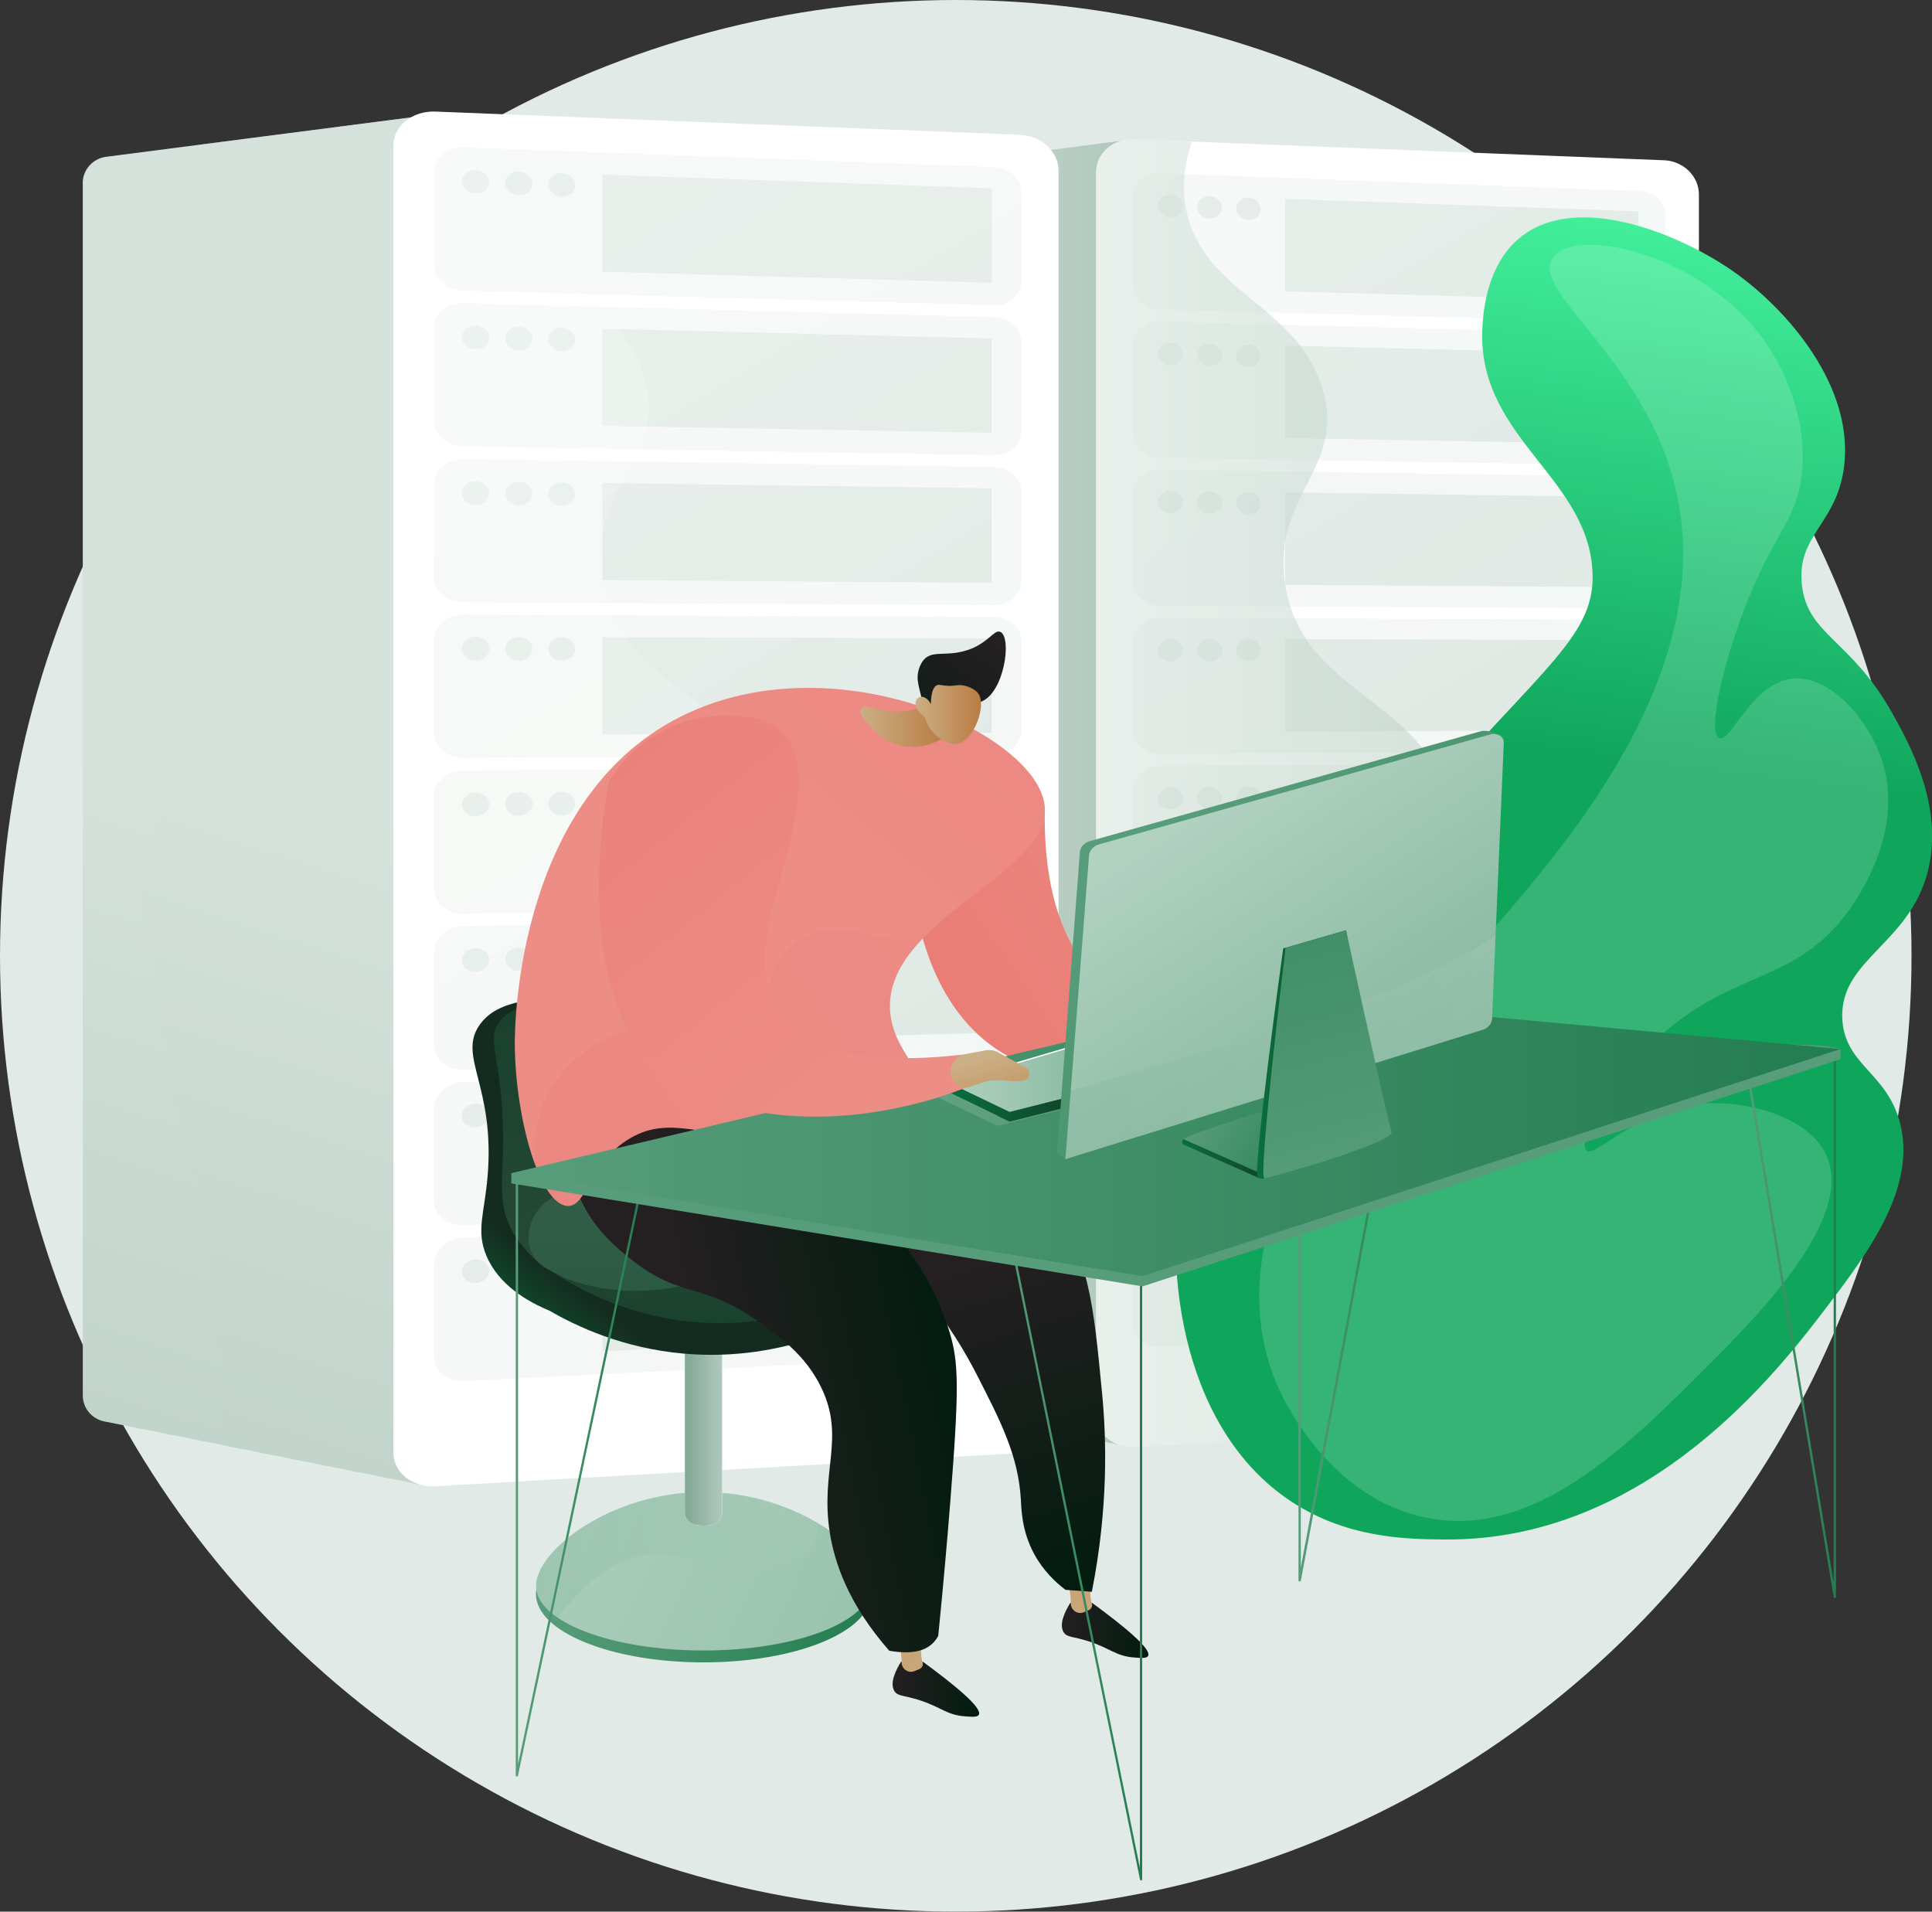 <?xml version="1.0" encoding="UTF-8"?>
<svg xmlns="http://www.w3.org/2000/svg" xmlns:xlink="http://www.w3.org/1999/xlink" viewBox="0 0 200 197.88">
  <rect x="0" y="0" width="200" height="197.88" fill="#333333" stroke="none"/>
  <defs>
    <style>
      .cls-1 {
        fill: url(#linear-gradient-119);
      }

      .cls-2 {
        fill: url(#linear-gradient-60);
      }

      .cls-2, .cls-3, .cls-4, .cls-5, .cls-6, .cls-7, .cls-8, .cls-9, .cls-10, .cls-11, .cls-12, .cls-13, .cls-14, .cls-15, .cls-16, .cls-17, .cls-18 {
        mix-blend-mode: screen;
        opacity: .16;
      }

      .cls-19 {
        fill: url(#linear-gradient-54);
      }

      .cls-19, .cls-20, .cls-21, .cls-22, .cls-23, .cls-24, .cls-25, .cls-26, .cls-27, .cls-28, .cls-29, .cls-30, .cls-31, .cls-32, .cls-33, .cls-34, .cls-35, .cls-36, .cls-37, .cls-38, .cls-39, .cls-40, .cls-41, .cls-42, .cls-43, .cls-44, .cls-45, .cls-46, .cls-47, .cls-48, .cls-49, .cls-50, .cls-51, .cls-52, .cls-53, .cls-54, .cls-55, .cls-56, .cls-57, .cls-58, .cls-59, .cls-60, .cls-61, .cls-62, .cls-63, .cls-64, .cls-65, .cls-66, .cls-67, .cls-68, .cls-69, .cls-70, .cls-71, .cls-72, .cls-73, .cls-74, .cls-75, .cls-76, .cls-77, .cls-78, .cls-79, .cls-80, .cls-81, .cls-82, .cls-83, .cls-84, .cls-85, .cls-86, .cls-87, .cls-88, .cls-89, .cls-90 {
        mix-blend-mode: multiply;
      }

      .cls-19, .cls-20, .cls-21, .cls-22, .cls-23, .cls-24, .cls-25, .cls-26, .cls-27, .cls-28, .cls-29, .cls-30, .cls-31, .cls-32, .cls-33, .cls-34, .cls-35, .cls-36, .cls-37, .cls-38, .cls-39, .cls-40, .cls-42, .cls-43, .cls-44, .cls-45, .cls-46, .cls-47, .cls-49, .cls-50, .cls-52, .cls-53, .cls-54, .cls-55, .cls-56, .cls-57, .cls-58, .cls-59, .cls-60, .cls-61, .cls-62, .cls-64, .cls-65, .cls-66, .cls-67, .cls-68, .cls-69, .cls-70, .cls-72, .cls-73, .cls-74, .cls-75, .cls-76, .cls-77, .cls-79, .cls-80, .cls-81, .cls-82, .cls-83, .cls-84, .cls-85, .cls-86, .cls-87, .cls-89, .cls-90 {
        opacity: .3;
      }

      .cls-3, .cls-91 {
        fill: #fff;
      }

      .cls-20 {
        fill: url(#linear-gradient-69);
      }

      .cls-21 {
        fill: url(#linear-gradient-38);
      }

      .cls-22 {
        fill: url(#linear-gradient-30);
      }

      .cls-92 {
        fill: url(#linear-gradient-122);
      }

      .cls-4 {
        fill: url(#linear-gradient-7);
      }

      .cls-93 {
        fill: url(#linear-gradient-87);
      }

      .cls-94 {
        fill: url(#linear-gradient-93);
      }

      .cls-23 {
        fill: url(#linear-gradient-73);
      }

      .cls-24 {
        fill: url(#linear-gradient-63);
      }

      .cls-95 {
        fill: url(#linear-gradient-109);
      }

      .cls-96 {
        fill: url(#linear-gradient-43);
      }

      .cls-25 {
        fill: url(#linear-gradient-36);
      }

      .cls-26 {
        fill: url(#linear-gradient-57);
      }

      .cls-27 {
        fill: url(#linear-gradient-9);
      }

      .cls-5 {
        fill: url(#linear-gradient-37);
      }

      .cls-28 {
        fill: url(#linear-gradient-101);
      }

      .cls-29 {
        fill: url(#linear-gradient-79);
      }

      .cls-97 {
        isolation: isolate;
      }

      .cls-30 {
        fill: url(#linear-gradient-20);
      }

      .cls-6 {
        fill: url(#linear-gradient-32);
      }

      .cls-31 {
        fill: url(#linear-gradient-81);
      }

      .cls-32 {
        fill: url(#linear-gradient-16);
      }

      .cls-33 {
        fill: url(#linear-gradient-29);
      }

      .cls-34 {
        fill: url(#linear-gradient-8);
      }

      .cls-98 {
        fill: url(#linear-gradient-108);
      }

      .cls-35 {
        fill: url(#linear-gradient-15);
      }

      .cls-7 {
        fill: url(#linear-gradient-65);
      }

      .cls-36 {
        fill: url(#linear-gradient-35);
      }

      .cls-99 {
        fill: url(#linear-gradient-104);
      }

      .cls-8 {
        fill: url(#linear-gradient-50);
      }

      .cls-100 {
        fill: url(#linear-gradient-120);
      }

      .cls-101 {
        fill: url(#linear-gradient-97);
      }

      .cls-9 {
        fill: url(#linear-gradient-22);
      }

      .cls-37 {
        fill: url(#linear-gradient-33);
      }

      .cls-102 {
        fill: url(#linear-gradient-106);
      }

      .cls-38 {
        fill: url(#linear-gradient-77);
      }

      .cls-103 {
        fill: url(#linear-gradient-95);
      }

      .cls-104 {
        fill: #e1eae6;
      }

      .cls-10 {
        fill: url(#linear-gradient-55);
      }

      .cls-105 {
        fill: url(#linear-gradient-86);
      }

      .cls-39 {
        fill: url(#linear-gradient-62);
      }

      .cls-106 {
        fill: url(#linear-gradient-110);
      }

      .cls-40 {
        fill: url(#linear-gradient-47);
      }

      .cls-41 {
        fill: url(#linear-gradient-88);
      }

      .cls-41, .cls-48, .cls-51, .cls-71, .cls-78 {
        opacity: .25;
      }

      .cls-42 {
        fill: url(#linear-gradient-78);
      }

      .cls-11 {
        fill: url(#linear-gradient-17);
      }

      .cls-12 {
        fill: url(#linear-gradient-75);
      }

      .cls-43 {
        fill: url(#linear-gradient-76);
      }

      .cls-44 {
        fill: url(#linear-gradient-84);
      }

      .cls-107 {
        fill: url(#linear-gradient-117);
      }

      .cls-45 {
        fill: url(#linear-gradient-46);
      }

      .cls-46 {
        fill: url(#linear-gradient-23);
      }

      .cls-47 {
        fill: url(#linear-gradient-48);
      }

      .cls-48 {
        fill: url(#linear-gradient-92);
      }

      .cls-108 {
        fill: url(#linear-gradient-85);
      }

      .cls-49 {
        fill: url(#linear-gradient-18);
      }

      .cls-109 {
        fill: url(#linear-gradient-112);
      }

      .cls-50 {
        fill: url(#linear-gradient-61);
      }

      .cls-51 {
        fill: url(#linear-gradient-116);
      }

      .cls-110 {
        fill: url(#linear-gradient-114);
      }

      .cls-111 {
        fill: url(#linear-gradient-103);
      }

      .cls-52 {
        fill: url(#linear-gradient-26);
      }

      .cls-53 {
        fill: url(#linear-gradient-4);
      }

      .cls-112 {
        fill: url(#linear-gradient-107);
      }

      .cls-13 {
        fill: url(#linear-gradient-80);
      }

      .cls-54 {
        fill: url(#linear-gradient-24);
      }

      .cls-14 {
        fill: url(#linear-gradient-27);
      }

      .cls-113 {
        fill: url(#linear-gradient-98);
      }

      .cls-55 {
        fill: url(#linear-gradient-25);
      }

      .cls-56 {
        fill: url(#linear-gradient-31);
      }

      .cls-57 {
        fill: url(#linear-gradient-52);
      }

      .cls-114 {
        fill: url(#linear-gradient-121);
      }

      .cls-115 {
        fill: url(#linear-gradient-89);
      }

      .cls-58 {
        fill: url(#linear-gradient-10);
      }

      .cls-116 {
        fill: url(#linear-gradient-102);
      }

      .cls-59 {
        fill: url(#linear-gradient-49);
      }

      .cls-117 {
        fill: url(#linear-gradient-113);
      }

      .cls-60 {
        fill: url(#linear-gradient-19);
      }

      .cls-118 {
        fill: url(#linear-gradient-118);
      }

      .cls-61 {
        fill: url(#linear-gradient-6);
      }

      .cls-62 {
        fill: url(#linear-gradient-40);
      }

      .cls-63 {
        fill: url(#linear-gradient-42);
      }

      .cls-63, .cls-88 {
        opacity: .5;
      }

      .cls-64 {
        fill: url(#linear-gradient-58);
      }

      .cls-65 {
        fill: url(#linear-gradient-34);
      }

      .cls-66 {
        fill: url(#linear-gradient-71);
      }

      .cls-67 {
        fill: url(#linear-gradient-28);
      }

      .cls-119 {
        fill: url(#linear-gradient-96);
      }

      .cls-68 {
        fill: url(#linear-gradient-82);
      }

      .cls-69 {
        fill: url(#linear-gradient-5);
      }

      .cls-70 {
        fill: url(#linear-gradient-21);
      }

      .cls-120 {
        fill: url(#linear-gradient-100);
      }

      .cls-71 {
        fill: url(#linear-gradient-111);
      }

      .cls-121 {
        fill: url(#linear-gradient-105);
      }

      .cls-15 {
        fill: url(#linear-gradient-12);
      }

      .cls-72 {
        fill: url(#linear-gradient-11);
      }

      .cls-73 {
        fill: url(#linear-gradient-53);
      }

      .cls-122 {
        fill: url(#linear-gradient-99);
      }

      .cls-74 {
        fill: url(#linear-gradient-14);
      }

      .cls-75 {
        fill: url(#linear-gradient-64);
      }

      .cls-76 {
        fill: url(#linear-gradient-74);
      }

      .cls-123 {
        fill: url(#linear-gradient);
      }

      .cls-77 {
        fill: url(#linear-gradient-72);
      }

      .cls-78 {
        fill: url(#linear-gradient-91);
      }

      .cls-79 {
        fill: url(#linear-gradient-59);
      }

      .cls-80 {
        fill: url(#linear-gradient-66);
      }

      .cls-81 {
        fill: url(#linear-gradient-56);
      }

      .cls-82 {
        fill: url(#linear-gradient-39);
      }

      .cls-83 {
        fill: url(#linear-gradient-68);
      }

      .cls-84 {
        fill: url(#linear-gradient-3);
      }

      .cls-85 {
        fill: url(#linear-gradient-41);
      }

      .cls-124 {
        fill: url(#linear-gradient-94);
      }

      .cls-16 {
        fill: url(#linear-gradient-70);
      }

      .cls-86 {
        fill: url(#linear-gradient-83);
      }

      .cls-17 {
        fill: url(#linear-gradient-2);
      }

      .cls-87 {
        fill: url(#linear-gradient-51);
      }

      .cls-125 {
        fill: url(#linear-gradient-115);
      }

      .cls-88 {
        fill: url(#linear-gradient-44);
      }

      .cls-89 {
        fill: url(#linear-gradient-13);
      }

      .cls-126 {
        fill: url(#linear-gradient-90);
      }

      .cls-90 {
        fill: url(#linear-gradient-67);
      }

      .cls-18 {
        fill: url(#linear-gradient-45);
      }
    </style>
    <linearGradient id="linear-gradient" x1="83.6" y1="82.1" x2="125.39" y2="82.1" gradientUnits="userSpaceOnUse">
      <stop offset="0" stop-color="#d5e2db"/>
      <stop offset="1" stop-color="#a6c1b4"/>
    </linearGradient>
    <linearGradient id="linear-gradient-2" x1="99.47" y1="-49.45" x2="203.95" y2="124.06" xlink:href="#linear-gradient"/>
    <linearGradient id="linear-gradient-3" x1="84.11" y1="-40.2" x2="188.59" y2="133.31" xlink:href="#linear-gradient"/>
    <linearGradient id="linear-gradient-4" x1="87.03" y1="-41.95" x2="191.5" y2="131.55" xlink:href="#linear-gradient"/>
    <linearGradient id="linear-gradient-5" x1="89.92" y1="-43.7" x2="194.4" y2="129.81" xlink:href="#linear-gradient"/>
    <linearGradient id="linear-gradient-6" x1="104.17" y1="-52.27" x2="208.65" y2="121.23" xlink:href="#linear-gradient"/>
    <linearGradient id="linear-gradient-7" x1="92.81" y1="-45.44" x2="197.29" y2="128.07" xlink:href="#linear-gradient"/>
    <linearGradient id="linear-gradient-8" x1="77.34" y1="-36.12" x2="181.82" y2="137.39" xlink:href="#linear-gradient"/>
    <linearGradient id="linear-gradient-9" x1="80.27" y1="-37.89" x2="184.75" y2="135.62" xlink:href="#linear-gradient"/>
    <linearGradient id="linear-gradient-10" x1="83.19" y1="-39.64" x2="187.67" y2="133.86" xlink:href="#linear-gradient"/>
    <linearGradient id="linear-gradient-11" x1="97.54" y1="-48.28" x2="202.02" y2="125.22" xlink:href="#linear-gradient"/>
    <linearGradient id="linear-gradient-12" x1="86.16" y1="-41.43" x2="190.63" y2="132.08" xlink:href="#linear-gradient"/>
    <linearGradient id="linear-gradient-13" x1="70.57" y1="-32.04" x2="175.05" y2="141.46" xlink:href="#linear-gradient"/>
    <linearGradient id="linear-gradient-14" x1="73.52" y1="-33.82" x2="178" y2="139.69" xlink:href="#linear-gradient"/>
    <linearGradient id="linear-gradient-15" x1="76.46" y1="-35.59" x2="180.93" y2="137.92" xlink:href="#linear-gradient"/>
    <linearGradient id="linear-gradient-16" x1="90.92" y1="-44.29" x2="195.39" y2="129.21" xlink:href="#linear-gradient"/>
    <linearGradient id="linear-gradient-17" x1="79.5" y1="-37.42" x2="183.97" y2="136.09" xlink:href="#linear-gradient"/>
    <linearGradient id="linear-gradient-18" x1="63.8" y1="-27.96" x2="168.27" y2="145.54" xlink:href="#linear-gradient"/>
    <linearGradient id="linear-gradient-19" x1="66.77" y1="-29.75" x2="171.25" y2="143.75" xlink:href="#linear-gradient"/>
    <linearGradient id="linear-gradient-20" x1="69.72" y1="-31.53" x2="174.2" y2="141.97" xlink:href="#linear-gradient"/>
    <linearGradient id="linear-gradient-21" x1="84.29" y1="-40.3" x2="188.77" y2="133.2" xlink:href="#linear-gradient"/>
    <linearGradient id="linear-gradient-22" x1="72.84" y1="-33.41" x2="177.32" y2="140.1" xlink:href="#linear-gradient"/>
    <linearGradient id="linear-gradient-23" x1="57.02" y1="-23.89" x2="161.5" y2="149.62" xlink:href="#linear-gradient"/>
    <linearGradient id="linear-gradient-24" x1="60.02" y1="-25.69" x2="164.49" y2="147.82" xlink:href="#linear-gradient"/>
    <linearGradient id="linear-gradient-25" x1="62.99" y1="-27.48" x2="167.47" y2="146.03" xlink:href="#linear-gradient"/>
    <linearGradient id="linear-gradient-26" x1="77.66" y1="-36.31" x2="182.14" y2="137.19" xlink:href="#linear-gradient"/>
    <linearGradient id="linear-gradient-27" x1="66.18" y1="-29.4" x2="170.66" y2="144.11" xlink:href="#linear-gradient"/>
    <linearGradient id="linear-gradient-28" x1="50.25" y1="-19.81" x2="154.73" y2="153.7" xlink:href="#linear-gradient"/>
    <linearGradient id="linear-gradient-29" x1="53.26" y1="-21.62" x2="157.74" y2="151.88" xlink:href="#linear-gradient"/>
    <linearGradient id="linear-gradient-30" x1="56.26" y1="-23.43" x2="160.74" y2="150.08" xlink:href="#linear-gradient"/>
    <linearGradient id="linear-gradient-31" x1="71.04" y1="-32.32" x2="175.51" y2="141.18" xlink:href="#linear-gradient"/>
    <linearGradient id="linear-gradient-32" x1="59.52" y1="-25.39" x2="164" y2="148.11" xlink:href="#linear-gradient"/>
    <linearGradient id="linear-gradient-33" x1="43.48" y1="-15.73" x2="147.96" y2="157.78" xlink:href="#linear-gradient"/>
    <linearGradient id="linear-gradient-34" x1="46.51" y1="-17.56" x2="150.99" y2="155.95" xlink:href="#linear-gradient"/>
    <linearGradient id="linear-gradient-35" x1="49.53" y1="-19.37" x2="154" y2="154.14" xlink:href="#linear-gradient"/>
    <linearGradient id="linear-gradient-36" x1="64.41" y1="-28.33" x2="168.89" y2="145.17" xlink:href="#linear-gradient"/>
    <linearGradient id="linear-gradient-37" x1="52.87" y1="-21.38" x2="157.34" y2="152.12" xlink:href="#linear-gradient"/>
    <linearGradient id="linear-gradient-38" x1="36.71" y1="-11.65" x2="141.18" y2="161.85" xlink:href="#linear-gradient"/>
    <linearGradient id="linear-gradient-39" x1="39.76" y1="-13.49" x2="144.24" y2="160.02" xlink:href="#linear-gradient"/>
    <linearGradient id="linear-gradient-40" x1="42.79" y1="-15.32" x2="147.27" y2="158.19" xlink:href="#linear-gradient"/>
    <linearGradient id="linear-gradient-41" x1="57.78" y1="-24.34" x2="162.26" y2="149.16" xlink:href="#linear-gradient"/>
    <linearGradient id="linear-gradient-42" x1="113.47" y1="82.09" x2="173.83" y2="82.09" xlink:href="#linear-gradient"/>
    <linearGradient id="linear-gradient-43" x1="26.99" y1="82.97" x2="-19.42" y2="228.88" xlink:href="#linear-gradient"/>
    <linearGradient id="linear-gradient-44" x1="32.29" y1="83.87" x2="-13.65" y2="228.28" xlink:href="#linear-gradient"/>
    <linearGradient id="linear-gradient-45" x1="49.45" y1="-19.33" x2="153.93" y2="154.18" xlink:href="#linear-gradient"/>
    <linearGradient id="linear-gradient-46" x1="32.43" y1="-9.08" x2="136.91" y2="164.43" xlink:href="#linear-gradient"/>
    <linearGradient id="linear-gradient-47" x1="35.65" y1="-11.02" x2="140.13" y2="162.49" xlink:href="#linear-gradient"/>
    <linearGradient id="linear-gradient-48" x1="38.85" y1="-12.94" x2="143.33" y2="160.56" xlink:href="#linear-gradient"/>
    <linearGradient id="linear-gradient-49" x1="54.65" y1="-22.45" x2="159.12" y2="151.05" xlink:href="#linear-gradient"/>
    <linearGradient id="linear-gradient-50" x1="42.46" y1="-15.12" x2="146.94" y2="158.39" xlink:href="#linear-gradient"/>
    <linearGradient id="linear-gradient-51" x1="25.31" y1="-4.79" x2="129.79" y2="168.72" xlink:href="#linear-gradient"/>
    <linearGradient id="linear-gradient-52" x1="28.55" y1="-6.74" x2="133.03" y2="166.76" xlink:href="#linear-gradient"/>
    <linearGradient id="linear-gradient-53" x1="31.77" y1="-8.68" x2="136.25" y2="164.82" xlink:href="#linear-gradient"/>
    <linearGradient id="linear-gradient-54" x1="47.69" y1="-18.26" x2="152.16" y2="155.24" xlink:href="#linear-gradient"/>
    <linearGradient id="linear-gradient-55" x1="35.47" y1="-10.91" x2="139.94" y2="162.6" xlink:href="#linear-gradient"/>
    <linearGradient id="linear-gradient-56" x1="18.19" y1="-.5" x2="122.67" y2="173" xlink:href="#linear-gradient"/>
    <linearGradient id="linear-gradient-57" x1="21.45" y1="-2.47" x2="125.93" y2="171.04" xlink:href="#linear-gradient"/>
    <linearGradient id="linear-gradient-58" x1="24.7" y1="-4.42" x2="129.18" y2="169.08" xlink:href="#linear-gradient"/>
    <linearGradient id="linear-gradient-59" x1="40.73" y1="-14.07" x2="145.21" y2="159.43" xlink:href="#linear-gradient"/>
    <linearGradient id="linear-gradient-60" x1="28.47" y1="-6.69" x2="132.95" y2="166.81" xlink:href="#linear-gradient"/>
    <linearGradient id="linear-gradient-61" x1="11.07" y1="3.78" x2="115.55" y2="177.29" xlink:href="#linear-gradient"/>
    <linearGradient id="linear-gradient-62" x1="14.36" y1="1.81" x2="118.83" y2="175.31" xlink:href="#linear-gradient"/>
    <linearGradient id="linear-gradient-63" x1="17.62" y1="-.16" x2="122.1" y2="173.35" xlink:href="#linear-gradient"/>
    <linearGradient id="linear-gradient-64" x1="33.77" y1="-9.88" x2="138.25" y2="163.62" xlink:href="#linear-gradient"/>
    <linearGradient id="linear-gradient-65" x1="21.48" y1="-2.48" x2="125.96" y2="171.02" xlink:href="#linear-gradient"/>
    <linearGradient id="linear-gradient-66" x1="3.95" y1="8.07" x2="108.43" y2="181.58" xlink:href="#linear-gradient"/>
    <linearGradient id="linear-gradient-67" x1="7.26" y1="6.08" x2="111.74" y2="179.59" xlink:href="#linear-gradient"/>
    <linearGradient id="linear-gradient-68" x1="10.55" y1="4.1" x2="115.02" y2="177.61" xlink:href="#linear-gradient"/>
    <linearGradient id="linear-gradient-69" x1="26.81" y1="-5.69" x2="131.29" y2="167.81" xlink:href="#linear-gradient"/>
    <linearGradient id="linear-gradient-70" x1="14.49" y1="1.73" x2="118.96" y2="175.23" xlink:href="#linear-gradient"/>
    <linearGradient id="linear-gradient-71" x1="-3.17" y1="12.36" x2="101.31" y2="185.86" xlink:href="#linear-gradient"/>
    <linearGradient id="linear-gradient-72" x1=".16" y1="10.35" x2="104.64" y2="183.86" xlink:href="#linear-gradient"/>
    <linearGradient id="linear-gradient-73" x1="3.47" y1="8.36" x2="107.95" y2="181.87" xlink:href="#linear-gradient"/>
    <linearGradient id="linear-gradient-74" x1="19.85" y1="-1.5" x2="124.33" y2="172" xlink:href="#linear-gradient"/>
    <linearGradient id="linear-gradient-75" x1="7.49" y1="5.94" x2="111.97" y2="179.44" xlink:href="#linear-gradient"/>
    <linearGradient id="linear-gradient-76" x1="-10.28" y1="16.64" x2="94.19" y2="190.15" xlink:href="#linear-gradient"/>
    <linearGradient id="linear-gradient-77" x1="-6.93" y1="14.63" x2="97.54" y2="188.13" xlink:href="#linear-gradient"/>
    <linearGradient id="linear-gradient-78" x1="-3.61" y1="12.62" x2="100.87" y2="186.13" xlink:href="#linear-gradient"/>
    <linearGradient id="linear-gradient-79" x1="12.89" y1="2.69" x2="117.37" y2="176.19" xlink:href="#linear-gradient"/>
    <linearGradient id="linear-gradient-80" x1=".5" y1="10.15" x2="104.98" y2="183.65" xlink:href="#linear-gradient"/>
    <linearGradient id="linear-gradient-81" x1="-17.4" y1="20.93" x2="87.07" y2="194.44" xlink:href="#linear-gradient"/>
    <linearGradient id="linear-gradient-82" x1="-14.03" y1="18.9" x2="90.44" y2="192.41" xlink:href="#linear-gradient"/>
    <linearGradient id="linear-gradient-83" x1="-10.68" y1="16.88" x2="93.8" y2="190.39" xlink:href="#linear-gradient"/>
    <linearGradient id="linear-gradient-84" x1="5.94" y1="6.88" x2="110.41" y2="180.38" xlink:href="#linear-gradient"/>
    <linearGradient id="linear-gradient-85" x1="172.87" y1="14.6" x2="164.87" y2="78.67" gradientUnits="userSpaceOnUse">
      <stop offset="0" stop-color="#4afaa4"/>
      <stop offset="1" stop-color="#0fa65c"/>
    </linearGradient>
    <linearGradient id="linear-gradient-86" x1="55.49" y1="165" x2="90.16" y2="165" gradientUnits="userSpaceOnUse">
      <stop offset="0" stop-color="#589d7b"/>
      <stop offset="1" stop-color="#237d50"/>
    </linearGradient>
    <linearGradient id="linear-gradient-87" x1="44.54" y1="150.02" x2="144.83" y2="197.3" gradientUnits="userSpaceOnUse">
      <stop offset="0" stop-color="#b1d1c1"/>
      <stop offset="1" stop-color="#7bb196"/>
    </linearGradient>
    <linearGradient id="linear-gradient-88" x1="-3082.8" y1="160.95" x2="-3053.66" y2="160.95" gradientTransform="translate(-2998.18) rotate(-180) scale(1 -1)" xlink:href="#linear-gradient-87"/>
    <linearGradient id="linear-gradient-89" x1="-3072.93" y1="147.48" x2="-3069.07" y2="147.48" gradientTransform="translate(-2998.18) rotate(-180) scale(1 -1)" gradientUnits="userSpaceOnUse">
      <stop offset="0" stop-color="#b0c8bc"/>
      <stop offset="1" stop-color="#81a794"/>
    </linearGradient>
    <linearGradient id="linear-gradient-90" x1="-3051.86" y1="143.38" x2="-3058.93" y2="134.17" gradientTransform="translate(-2998.18) rotate(-180) scale(1 -1)" gradientUnits="userSpaceOnUse">
      <stop offset="0" stop-color="#0a6f3d"/>
      <stop offset="1" stop-color="#142c20"/>
    </linearGradient>
    <linearGradient id="linear-gradient-91" x1="-3067.97" y1="122.81" x2="-3058.89" y2="98.74" gradientTransform="translate(-2998.18) rotate(-180) scale(1 -1)" xlink:href="#linear-gradient-86"/>
    <linearGradient id="linear-gradient-92" x1="-3073.05" y1="127.11" x2="-3073.19" y2="138.89" gradientTransform="translate(-2998.18) rotate(-180) scale(1 -1)" xlink:href="#linear-gradient-86"/>
    <linearGradient id="linear-gradient-93" x1="-3133.75" y1="81.49" x2="-3089.71" y2="111.4" gradientTransform="translate(-2998.18) rotate(-180) scale(1 -1)" gradientUnits="userSpaceOnUse">
      <stop offset="0" stop-color="#ec8d86"/>
      <stop offset="1" stop-color="#e97971"/>
    </linearGradient>
    <linearGradient id="linear-gradient-94" x1="-3099.56" y1="174.86" x2="-3090.58" y2="174.86" gradientTransform="translate(-2998.18) rotate(-180) scale(1 -1)" gradientUnits="userSpaceOnUse">
      <stop offset="0" stop-color="#021c0f"/>
      <stop offset="1" stop-color="#241f21"/>
    </linearGradient>
    <linearGradient id="linear-gradient-95" x1="-3095.62" y1="180.05" x2="-3080.63" y2="135.08" gradientTransform="translate(-2998.18) rotate(-180) scale(1 -1)" gradientUnits="userSpaceOnUse">
      <stop offset="0" stop-color="#cbaf85"/>
      <stop offset="1" stop-color="#ba7c44"/>
    </linearGradient>
    <linearGradient id="linear-gradient-96" x1="-3117.07" y1="168.77" x2="-3108.1" y2="168.77" xlink:href="#linear-gradient-94"/>
    <linearGradient id="linear-gradient-97" x1="-3113.14" y1="173.96" x2="-3098.15" y2="128.99" xlink:href="#linear-gradient-95"/>
    <linearGradient id="linear-gradient-98" x1="-3097.67" y1="168.46" x2="-3087.03" y2="134.77" xlink:href="#linear-gradient-94"/>
    <linearGradient id="linear-gradient-99" x1="-3096.54" y1="135.91" x2="-3070.75" y2="141.18" xlink:href="#linear-gradient-94"/>
    <linearGradient id="linear-gradient-100" x1="-3081.92" y1="92.1" x2="-3156.58" y2=".85" xlink:href="#linear-gradient-93"/>
    <linearGradient id="linear-gradient-101" x1="-3116.33" y1="84.97" x2="-3042.63" y2="135.03" xlink:href="#linear-gradient-93"/>
    <linearGradient id="linear-gradient-102" x1="89.03" y1="74.97" x2="97.78" y2="74.97" gradientTransform="matrix(1,0,0,1,0,0)" xlink:href="#linear-gradient-95"/>
    <linearGradient id="linear-gradient-103" x1="-3680.6" y1="-438.67" x2="-3687.97" y2="-457.38" gradientTransform="translate(-3551.54 -612.05) rotate(-162.42) scale(1 -1)" xlink:href="#linear-gradient-94"/>
    <linearGradient id="linear-gradient-104" x1="94.77" y1="73.96" x2="101.55" y2="73.96" gradientTransform="matrix(1,0,0,1,0,0)" xlink:href="#linear-gradient-95"/>
    <linearGradient id="linear-gradient-105" x1="134.42" y1="133.16" x2="145.28" y2="133.16" xlink:href="#linear-gradient-86"/>
    <linearGradient id="linear-gradient-106" x1="180.51" y1="137.25" x2="190.07" y2="137.25" xlink:href="#linear-gradient-86"/>
    <linearGradient id="linear-gradient-107" x1="53.39" y1="152.99" x2="66.62" y2="152.99" xlink:href="#linear-gradient-86"/>
    <linearGradient id="linear-gradient-108" x1="103.77" y1="159.51" x2="118.25" y2="159.51" xlink:href="#linear-gradient-86"/>
    <linearGradient id="linear-gradient-109" x1="138.39" y1="81.56" x2="152.69" y2="52.39" xlink:href="#linear-gradient-86"/>
    <linearGradient id="linear-gradient-110" x1="52.93" y1="117.6" x2="190.53" y2="117.6" xlink:href="#linear-gradient-86"/>
    <linearGradient id="linear-gradient-111" x1="96.87" y1="113.31" x2="116.61" y2="113.31" xlink:href="#linear-gradient-87"/>
    <linearGradient id="linear-gradient-112" x1="98.35" y1="112.98" x2="117.41" y2="112.98" gradientTransform="matrix(1,0,0,1,0,0)" xlink:href="#linear-gradient-90"/>
    <linearGradient id="linear-gradient-113" x1="98.35" y1="111.38" x2="117.41" y2="111.38" xlink:href="#linear-gradient-87"/>
    <linearGradient id="linear-gradient-114" x1="121.04" y1="86" x2="171.04" y2="138.31" xlink:href="#linear-gradient-86"/>
    <linearGradient id="linear-gradient-115" x1="-3121.84" y1="84.15" x2="-3145.49" y2="120.08" gradientTransform="translate(-2998.18) rotate(-180) scale(1 -1)" xlink:href="#linear-gradient-87"/>
    <linearGradient id="linear-gradient-116" x1="-3153" y1="108.43" x2="-3108.46" y2="108.43" gradientTransform="translate(-2998.18) rotate(-180) scale(1 -1)" xlink:href="#linear-gradient-87"/>
    <linearGradient id="linear-gradient-117" x1="122.36" y1="118.55" x2="135.79" y2="118.55" gradientTransform="matrix(1,0,0,1,0,0)" xlink:href="#linear-gradient-90"/>
    <linearGradient id="linear-gradient-118" x1="-3122.72" y1="114.44" x2="-3134.89" y2="121.74" gradientTransform="translate(-2998.18) rotate(-180) scale(1 -1)" xlink:href="#linear-gradient-86"/>
    <linearGradient id="linear-gradient-119" x1="130.15" y1="109.15" x2="143.41" y2="109.15" gradientTransform="matrix(1,0,0,1,0,0)" xlink:href="#linear-gradient-90"/>
    <linearGradient id="linear-gradient-120" x1="139" y1="124.25" x2="123.47" y2="64.1" xlink:href="#linear-gradient-86"/>
    <linearGradient id="linear-gradient-121" x1="-3241.37" y1="112.92" x2="-3191.33" y2="51.36" gradientTransform="translate(-3150.89) rotate(-180) scale(1 -1)" xlink:href="#linear-gradient-93"/>
    <linearGradient id="linear-gradient-122" x1="-3252.9" y1="109.51" x2="-3255.54" y2="118.33" gradientTransform="translate(-3150.89) rotate(-180) scale(1 -1)" xlink:href="#linear-gradient-95"/>
  </defs>
  <g class="cls-97">
    <g id="Layer_2" data-name="Layer 2">
      <g id="Layer_1-2" data-name="Layer 1">
        <g>
          <circle class="cls-104" cx="98.94" cy="98.94" r="98.94"/>
          <g>
            <g>
              <path class="cls-123" d="m83.6,21.08v119.89c0,1.25.89,2.33,2.13,2.57l31.17,6.22,8.48-79.38-8.22-55.95-31.25,4.04c-1.32.17-2.31,1.29-2.31,2.6Z"/>
              <path class="cls-91" d="m172.27,16.59l-54.88-2.17c-2.16-.09-3.92,1.43-3.92,3.39v128.62c0,1.96,1.76,3.45,3.92,3.33l54.88-3.11c1.99-.11,3.6-1.72,3.6-3.59V20.12c0-1.87-1.61-3.45-3.6-3.53Z"/>
              <g>
                <path class="cls-17" d="m117.25,29.45v-9.1c0-1.39,1.25-2.48,2.78-2.42l49.78,1.85c1.43.05,2.58,1.18,2.58,2.52v8.74c0,1.34-1.15,2.39-2.58,2.35l-49.78-1.35c-1.54-.04-2.78-1.2-2.78-2.6Z"/>
                <path class="cls-84" d="m122.44,21.37c0,.64-.57,1.14-1.28,1.12-.71-.02-1.28-.56-1.28-1.21s.58-1.14,1.28-1.12c.71.03,1.28.57,1.28,1.21Z"/>
                <path class="cls-53" d="m126.49,21.51c0,.64-.57,1.14-1.27,1.12-.7-.02-1.28-.56-1.28-1.2s.57-1.14,1.28-1.12c.7.03,1.27.56,1.27,1.2Z"/>
                <path class="cls-69" d="m130.51,21.65c0,.64-.57,1.14-1.27,1.11-.7-.02-1.27-.56-1.27-1.2s.57-1.14,1.27-1.11c.7.02,1.27.56,1.27,1.2Z"/>
                <polygon class="cls-61" points="169.58 31.2 133.04 30.15 133.04 20.58 169.58 21.88 169.58 31.2"/>
              </g>
              <g>
                <path class="cls-4" d="m117.25,44.82v-9.1c0-1.39,1.25-2.49,2.78-2.45l49.78,1.31c1.43.04,2.58,1.15,2.58,2.49v8.74c0,1.34-1.15,2.4-2.58,2.38l-49.78-.81c-1.54-.02-2.78-1.17-2.78-2.57Z"/>
                <path class="cls-34" d="m122.44,36.68c0,.64-.57,1.15-1.28,1.13-.71-.02-1.28-.55-1.28-1.19s.58-1.15,1.28-1.13c.71.02,1.28.55,1.28,1.19Z"/>
                <path class="cls-27" d="m126.49,36.77c0,.64-.57,1.15-1.27,1.13-.7-.02-1.28-.55-1.28-1.19s.57-1.15,1.28-1.13c.7.02,1.27.55,1.27,1.19Z"/>
                <path class="cls-58" d="m130.51,36.87c0,.64-.57,1.14-1.27,1.13-.7-.02-1.27-.55-1.27-1.19s.57-1.14,1.27-1.13c.7.02,1.27.55,1.27,1.19Z"/>
                <polygon class="cls-72" points="169.58 45.99 133.04 45.34 133.04 35.77 169.58 36.68 169.58 45.99"/>
              </g>
              <g>
                <path class="cls-15" d="m117.25,60.18v-9.1c0-1.39,1.25-2.5,2.78-2.48l49.78.76c1.43.02,2.58,1.12,2.58,2.46v8.74c0,1.34-1.15,2.42-2.58,2.41l-49.78-.26c-1.54,0-2.78-1.14-2.78-2.54Z"/>
                <path class="cls-89" d="m122.44,51.99c0,.64-.57,1.16-1.28,1.15-.71,0-1.28-.54-1.28-1.18s.58-1.16,1.28-1.15c.71,0,1.28.54,1.28,1.18Z"/>
                <path class="cls-74" d="m126.49,52.04c0,.64-.57,1.15-1.27,1.14-.7,0-1.28-.54-1.28-1.18s.57-1.15,1.28-1.14c.7,0,1.27.54,1.27,1.18Z"/>
                <path class="cls-35" d="m130.51,52.09c0,.64-.57,1.15-1.27,1.14-.7,0-1.27-.53-1.27-1.17s.57-1.15,1.27-1.14c.7,0,1.27.53,1.27,1.17Z"/>
                <polygon class="cls-32" points="169.58 60.79 133.04 60.54 133.04 50.97 169.58 51.47 169.58 60.79"/>
              </g>
              <g>
                <path class="cls-11" d="m117.25,75.55v-9.1c0-1.39,1.25-2.52,2.78-2.51l49.78.22c1.43,0,2.58,1.1,2.58,2.43v8.74c0,1.34-1.15,2.43-2.58,2.44l-49.78.28c-1.54,0-2.78-1.11-2.78-2.51Z"/>
                <path class="cls-49" d="m122.44,67.3c0,.64-.57,1.16-1.28,1.16-.71,0-1.28-.52-1.28-1.17s.58-1.16,1.28-1.16c.71,0,1.28.52,1.28,1.17Z"/>
                <path class="cls-60" d="m126.49,67.3c0,.64-.57,1.16-1.27,1.16-.7,0-1.28-.52-1.28-1.16s.57-1.16,1.28-1.16c.7,0,1.27.52,1.27,1.16Z"/>
                <path class="cls-30" d="m130.51,67.31c0,.64-.57,1.16-1.27,1.15-.7,0-1.27-.52-1.27-1.16s.57-1.16,1.27-1.15c.7,0,1.27.52,1.27,1.16Z"/>
                <polygon class="cls-70" points="169.58 75.58 133.04 75.73 133.04 66.16 169.58 66.27 169.58 75.58"/>
              </g>
              <g>
                <path class="cls-9" d="m117.25,90.92v-9.1c0-1.39,1.25-2.53,2.78-2.54l49.78-.32c1.43,0,2.58,1.07,2.58,2.41v8.74c0,1.34-1.15,2.44-2.58,2.47l-49.78.83c-1.54.03-2.78-1.08-2.78-2.48Z"/>
                <path class="cls-46" d="m122.44,82.61c0,.64-.57,1.17-1.28,1.17-.71,0-1.28-.51-1.28-1.15s.58-1.17,1.28-1.17c.71,0,1.28.51,1.28,1.15Z"/>
                <path class="cls-54" d="m126.49,82.57c0,.64-.57,1.16-1.27,1.17-.7,0-1.28-.51-1.28-1.15s.57-1.17,1.28-1.17c.7,0,1.27.51,1.27,1.15Z"/>
                <path class="cls-55" d="m130.51,82.53c0,.64-.57,1.16-1.27,1.17-.7,0-1.27-.51-1.27-1.15s.57-1.16,1.27-1.17c.7,0,1.27.51,1.27,1.15Z"/>
                <polygon class="cls-52" points="169.58 90.38 133.04 90.93 133.04 81.36 169.58 81.06 169.58 90.38"/>
              </g>
              <g>
                <path class="cls-14" d="m117.25,106.28v-9.1c0-1.39,1.25-2.54,2.78-2.57l49.78-.87c1.43-.02,2.58,1.04,2.58,2.38v8.74c0,1.34-1.15,2.45-2.58,2.49l-49.78,1.37c-1.54.04-2.78-1.05-2.78-2.45Z"/>
                <path class="cls-67" d="m122.44,97.92c0,.64-.57,1.17-1.28,1.19-.71.01-1.28-.49-1.28-1.14s.58-1.18,1.28-1.19c.71-.01,1.28.5,1.28,1.14Z"/>
                <path class="cls-33" d="m126.49,97.84c0,.64-.57,1.17-1.27,1.19-.7.01-1.28-.49-1.28-1.13s.57-1.17,1.28-1.19c.7-.01,1.27.49,1.27,1.13Z"/>
                <path class="cls-22" d="m130.51,97.76c0,.64-.57,1.17-1.27,1.18-.7.01-1.27-.49-1.27-1.13s.57-1.17,1.27-1.18c.7-.01,1.27.49,1.27,1.13Z"/>
                <polygon class="cls-56" points="169.58 105.17 133.04 106.12 133.04 96.55 169.58 95.86 169.58 105.17"/>
              </g>
              <g>
                <path class="cls-6" d="m117.25,121.65v-9.1c0-1.39,1.25-2.56,2.78-2.6l49.78-1.41c1.43-.04,2.58,1.01,2.58,2.35v8.74c0,1.34-1.15,2.47-2.58,2.52l-49.78,1.91c-1.54.06-2.78-1.02-2.78-2.41Z"/>
                <path class="cls-37" d="m122.44,113.23c0,.64-.57,1.18-1.28,1.2-.71.02-1.28-.48-1.28-1.12s.58-1.18,1.28-1.2c.71-.02,1.28.48,1.28,1.12Z"/>
                <path class="cls-65" d="m126.49,113.1c0,.64-.57,1.18-1.27,1.2-.7.02-1.28-.48-1.28-1.12s.57-1.18,1.28-1.2c.7-.02,1.27.48,1.27,1.12Z"/>
                <path class="cls-36" d="m130.51,112.98c0,.64-.57,1.17-1.27,1.2-.7.02-1.27-.48-1.27-1.12s.57-1.17,1.27-1.2c.7-.02,1.27.48,1.27,1.12Z"/>
                <polygon class="cls-25" points="169.58 119.97 133.04 121.31 133.04 111.75 169.58 110.65 169.58 119.97"/>
              </g>
              <g>
                <path class="cls-5" d="m117.25,137.02v-9.1c0-1.39,1.25-2.57,2.78-2.63l49.78-1.96c1.43-.06,2.58.98,2.58,2.32v8.74c0,1.34-1.15,2.48-2.58,2.55l-49.78,2.46c-1.54.08-2.78-.99-2.78-2.38Z"/>
                <path class="cls-21" d="m122.44,128.54c0,.64-.57,1.19-1.28,1.22-.71.03-1.28-.47-1.28-1.11s.58-1.19,1.28-1.22c.71-.03,1.28.47,1.28,1.11Z"/>
                <path class="cls-82" d="m126.49,128.37c0,.64-.57,1.18-1.27,1.21-.7.03-1.28-.47-1.28-1.11s.57-1.18,1.28-1.21c.7-.03,1.27.47,1.27,1.11Z"/>
                <path class="cls-62" d="m130.51,128.2c0,.64-.57,1.18-1.27,1.21-.7.03-1.27-.46-1.27-1.1s.57-1.18,1.27-1.21c.7-.03,1.27.47,1.27,1.1Z"/>
                <polygon class="cls-85" points="169.58 134.77 133.04 136.51 133.04 126.94 169.58 125.45 169.58 134.77"/>
              </g>
              <path class="cls-63" d="m167.04,129.07c-8.07-10.26-18.46-9.96-21.41-19.59-3.16-10.31,7.14-14.79,4.55-25.98-2.64-11.37-15.3-11.46-17.14-22.96-1.49-9.33,6.42-12.02,3.83-20.4-2.64-8.57-12.13-9.75-14.01-18.14-.58-2.6-.25-5.1.52-7.34l-6-.24c-2.16-.09-3.92,1.43-3.92,3.39v128.62c0,1.96,1.76,3.45,3.92,3.33l54.88-3.11c.56-.03,1.08-.18,1.55-.42-1.01-8.02-3.85-13.42-6.79-17.15Z"/>
            </g>
            <g>
              <path class="cls-96" d="m8.57,18.96v125.49c0,1.31.93,2.43,2.23,2.69l32.62,6.51,8.88-83.09-8.61-58.56-32.71,4.23c-1.38.18-2.42,1.35-2.42,2.73Z"/>
              <path class="cls-88" d="m52.3,70.57l-8.61-58.56-22.82,2.95c.63,1.68,1.47,4.08,2.3,7.01,1.43,5.07,4.77,16.91,3.1,29.78-1.5,11.59-5.49,11.82-9.16,29.83-1.15,5.61-1.72,8.42-1.83,12.16-.18,5.9.77,8.46,4.75,29.21.23,1.2.94,4.95,1.71,9.87.86,5.51,1.33,9.09,1.44,12.93.04,1.3.07,2.6.11,3.89l20.14,4.02,8.88-83.09Z"/>
              <path class="cls-91" d="m105.61,13.95l-60.55-2.4c-2.39-.09-4.34,1.5-4.34,3.56v135.24c0,2.06,1.94,3.62,4.34,3.49l60.55-3.43c2.19-.12,3.97-1.82,3.97-3.78V17.67c0-1.96-1.77-3.63-3.97-3.71Z"/>
              <g>
                <path class="cls-18" d="m44.91,27.36v-9.57c0-1.46,1.38-2.6,3.08-2.54l54.92,2.04c1.57.06,2.84,1.24,2.84,2.65v9.18c0,1.4-1.27,2.51-2.84,2.47l-54.92-1.49c-1.7-.05-3.08-1.27-3.08-2.73Z"/>
                <path class="cls-45" d="m50.65,18.87c0,.67-.63,1.2-1.42,1.17-.78-.03-1.42-.6-1.42-1.27s.64-1.2,1.42-1.17c.78.03,1.42.6,1.42,1.27Z"/>
                <path class="cls-40" d="m55.12,19.03c0,.67-.63,1.2-1.41,1.17-.78-.03-1.41-.59-1.41-1.27s.63-1.2,1.41-1.17c.78.03,1.41.6,1.41,1.27Z"/>
                <path class="cls-47" d="m59.56,19.18c0,.67-.63,1.19-1.4,1.17-.77-.03-1.4-.59-1.4-1.26s.63-1.19,1.4-1.17c.77.03,1.4.59,1.4,1.26Z"/>
                <polygon class="cls-59" points="102.65 29.27 62.36 28.12 62.36 18.07 102.65 19.5 102.65 29.27"/>
              </g>
              <g>
                <path class="cls-8" d="m44.91,43.52v-9.57c0-1.46,1.38-2.62,3.08-2.57l54.92,1.44c1.57.04,2.84,1.21,2.84,2.62v9.18c0,1.4-1.27,2.52-2.84,2.5l-54.92-.89c-1.7-.03-3.08-1.24-3.08-2.7Z"/>
                <path class="cls-87" d="m50.65,34.96c0,.67-.63,1.21-1.42,1.19-.78-.02-1.42-.58-1.42-1.26s.64-1.21,1.42-1.19c.78.02,1.42.58,1.42,1.26Z"/>
                <path class="cls-57" d="m55.12,35.07c0,.67-.63,1.2-1.41,1.19-.78-.02-1.41-.58-1.41-1.25s.63-1.2,1.41-1.19c.78.02,1.41.58,1.41,1.25Z"/>
                <path class="cls-73" d="m59.56,35.18c0,.67-.63,1.2-1.4,1.18-.77-.02-1.4-.58-1.4-1.25s.63-1.2,1.4-1.18c.77.02,1.4.58,1.4,1.25Z"/>
                <polygon class="cls-19" points="102.65 44.8 62.36 44.08 62.36 34.03 102.65 35.03 102.65 44.8"/>
              </g>
              <g>
                <path class="cls-10" d="m44.91,59.67v-9.57c0-1.46,1.38-2.63,3.08-2.6l54.92.84c1.57.02,2.84,1.18,2.84,2.59v9.18c0,1.4-1.27,2.54-2.84,2.53l-54.92-.29c-1.7,0-3.08-1.2-3.08-2.67Z"/>
                <path class="cls-81" d="m50.65,51.06c0,.67-.63,1.21-1.42,1.2-.78,0-1.42-.57-1.42-1.24s.64-1.22,1.42-1.2c.78.01,1.42.57,1.42,1.24Z"/>
                <path class="cls-26" d="m55.12,51.12c0,.67-.63,1.21-1.41,1.2-.78,0-1.41-.56-1.41-1.24s.63-1.21,1.41-1.2c.78.01,1.41.56,1.41,1.24Z"/>
                <path class="cls-64" d="m59.56,51.17c0,.67-.63,1.21-1.4,1.2-.77,0-1.4-.56-1.4-1.23s.63-1.21,1.4-1.2c.77.01,1.4.56,1.4,1.23Z"/>
                <polygon class="cls-79" points="102.65 60.33 62.36 60.05 62.36 50 102.65 50.55 102.65 60.33"/>
              </g>
              <g>
                <path class="cls-2" d="m44.91,75.83v-9.57c0-1.46,1.38-2.65,3.08-2.64l54.92.24c1.57,0,2.84,1.15,2.84,2.55v9.18c0,1.4-1.27,2.55-2.84,2.56l-54.92.31c-1.7,0-3.08-1.17-3.08-2.63Z"/>
                <path class="cls-50" d="m50.65,67.15c0,.67-.63,1.22-1.42,1.22-.78,0-1.42-.55-1.42-1.23s.64-1.22,1.42-1.22c.78,0,1.42.55,1.42,1.23Z"/>
                <path class="cls-39" d="m55.12,67.16c0,.67-.63,1.22-1.41,1.22-.78,0-1.41-.55-1.41-1.22s.63-1.22,1.41-1.22c.78,0,1.41.55,1.41,1.22Z"/>
                <path class="cls-24" d="m59.56,67.17c0,.67-.63,1.21-1.4,1.21-.77,0-1.4-.55-1.4-1.22s.63-1.22,1.4-1.21c.77,0,1.4.55,1.4,1.22Z"/>
                <polygon class="cls-75" points="102.65 75.85 62.36 76.02 62.36 65.96 102.65 66.08 102.65 75.85"/>
              </g>
              <g>
                <path class="cls-7" d="m44.91,91.99v-9.57c0-1.46,1.38-2.66,3.08-2.67l54.92-.36c1.57-.01,2.84,1.12,2.84,2.52v9.18c0,1.4-1.27,2.56-2.84,2.59l-54.92.91c-1.7.03-3.08-1.14-3.08-2.6Z"/>
                <path class="cls-80" d="m50.65,83.25c0,.67-.63,1.23-1.42,1.24-.78,0-1.42-.53-1.42-1.21s.64-1.23,1.42-1.24c.78,0,1.42.54,1.42,1.21Z"/>
                <path class="cls-90" d="m55.12,83.21c0,.67-.63,1.22-1.41,1.23-.78,0-1.41-.53-1.41-1.21s.63-1.23,1.41-1.23c.78,0,1.41.53,1.41,1.21Z"/>
                <path class="cls-83" d="m59.56,83.17c0,.67-.63,1.22-1.4,1.23-.77,0-1.4-.53-1.4-1.2s.63-1.22,1.4-1.23c.77,0,1.4.53,1.4,1.2Z"/>
                <polygon class="cls-20" points="102.65 91.38 62.36 91.98 62.36 81.93 102.65 81.6 102.65 91.38"/>
              </g>
              <g>
                <path class="cls-16" d="m44.91,108.14v-9.57c0-1.46,1.38-2.68,3.08-2.7l54.92-.96c1.57-.03,2.84,1.09,2.84,2.49v9.18c0,1.4-1.27,2.58-2.84,2.62l-54.92,1.51c-1.7.05-3.08-1.1-3.08-2.57Z"/>
                <path class="cls-66" d="m50.65,99.34c0,.67-.63,1.24-1.42,1.25-.78.02-1.42-.52-1.42-1.19s.64-1.24,1.42-1.25c.78-.01,1.42.52,1.42,1.2Z"/>
                <path class="cls-77" d="m55.12,99.25c0,.67-.63,1.23-1.41,1.25-.78.02-1.41-.52-1.41-1.19s.63-1.23,1.41-1.25c.78-.01,1.41.52,1.41,1.19Z"/>
                <path class="cls-23" d="m59.56,99.16c0,.67-.63,1.23-1.4,1.24-.77.02-1.4-.52-1.4-1.19s.63-1.23,1.4-1.24c.77-.01,1.4.52,1.4,1.19Z"/>
                <polygon class="cls-76" points="102.65 106.91 62.36 107.95 62.36 97.9 102.65 97.13 102.65 106.91"/>
              </g>
              <g>
                <path class="cls-12" d="m44.91,124.3v-9.57c0-1.46,1.38-2.69,3.08-2.74l54.92-1.56c1.57-.04,2.84,1.06,2.84,2.46v9.18c0,1.4-1.27,2.59-2.84,2.65l-54.92,2.11c-1.7.07-3.08-1.07-3.08-2.53Z"/>
                <path class="cls-43" d="m50.65,115.43c0,.67-.63,1.24-1.42,1.27-.78.02-1.42-.5-1.42-1.18s.64-1.24,1.42-1.27c.78-.02,1.42.5,1.42,1.18Z"/>
                <path class="cls-38" d="m55.12,115.3c0,.67-.63,1.24-1.41,1.26-.78.02-1.41-.5-1.41-1.18s.63-1.24,1.41-1.26c.78-.02,1.41.5,1.41,1.18Z"/>
                <path class="cls-42" d="m59.56,115.16c0,.67-.63,1.23-1.4,1.26-.77.02-1.4-.5-1.4-1.17s.63-1.24,1.4-1.26c.77-.02,1.4.5,1.4,1.17Z"/>
                <polygon class="cls-29" points="102.65 122.43 62.36 123.91 62.36 113.86 102.65 112.66 102.65 122.43"/>
              </g>
              <g>
                <path class="cls-13" d="m44.91,140.46v-9.57c0-1.46,1.38-2.71,3.08-2.77l54.92-2.16c1.57-.06,2.84,1.03,2.84,2.43v9.18c0,1.4-1.27,2.6-2.84,2.68l-54.92,2.71c-1.7.08-3.08-1.04-3.08-2.5Z"/>
                <path class="cls-31" d="m50.65,131.53c0,.67-.63,1.25-1.42,1.28-.78.03-1.42-.49-1.42-1.16s.64-1.25,1.42-1.28c.78-.03,1.42.49,1.42,1.16Z"/>
                <path class="cls-68" d="m55.12,131.34c0,.67-.63,1.25-1.41,1.28-.78.03-1.41-.49-1.41-1.16s.63-1.25,1.41-1.28c.78-.03,1.41.49,1.41,1.16Z"/>
                <path class="cls-86" d="m59.56,131.16c0,.67-.63,1.24-1.4,1.27-.77.03-1.4-.49-1.4-1.16s.63-1.24,1.4-1.27c.77-.03,1.4.49,1.4,1.16Z"/>
                <polygon class="cls-44" points="102.65 137.96 62.36 139.88 62.36 129.83 102.65 128.18 102.65 137.96"/>
              </g>
              <path class="cls-3" d="m99.85,131.99c-8.89-10.75-20.35-10.42-23.6-20.53-3.48-10.82,7.88-15.54,5.01-27.29-2.91-11.94-16.88-12.04-18.91-24.12-1.65-9.81,7.09-12.63,4.23-21.43-2.92-9.01-13.4-10.26-15.47-19.08-.64-2.74-.27-5.36.58-7.72l-6.63-.26c-2.39-.09-4.34,1.5-4.34,3.56v135.24c0,2.06,1.94,3.62,4.34,3.49l60.55-3.43c.61-.03,1.19-.2,1.71-.45-1.11-8.41-4.24-14.07-7.47-17.98Z"/>
            </g>
          </g>
          <g>
            <path class="cls-108" d="m149.59,159.36c-3.9-.03-10.47-.07-16.49-4.32-10.95-7.73-12.98-24.34-10.4-36.05,2.22-10.06,9.4-18.31,23.77-34.79,13.53-15.53,18.86-18.43,18.37-25.31-.71-9.81-12.25-13.83-11.36-25.4.11-1.39.48-6.16,3.91-8.93,5.88-4.75,16.61-.32,22.19,3.64,5.39,3.82,12.3,11.69,11.33,20-.7,6.02-4.95,7.16-4.38,12.33.57,5.21,5.04,5.63,9.31,13.21,1.7,3.03,5.12,9.11,3.92,15.58-1.56,8.36-9.44,9.8-9.04,16.24.29,4.66,4.5,5.43,5.92,10.5,1.87,6.68-3.15,13.47-7.41,19.07-5.01,6.59-18.52,24.38-39.63,24.23Z"/>
            <path class="cls-3" d="m160.78,26.61c-2.78,3.7,11.32,11.42,13.24,27.13,2.06,16.9-11.24,32.71-17.38,40.03-10.49,12.47-16.66,12.6-22.11,24.55-2.16,4.73-6.65,14.59-2.42,24.82.39.95,4.94,11.48,15,13.85,11.41,2.69,21.23-7.15,29.7-15.63,5.11-5.12,15.33-15.36,12.2-21.88-1.91-3.98-8.38-5.66-13.09-5.21-6.72.65-10.8,5.71-11.72,4.81-.83-.81,1.68-5.7,5.88-10.1,8.4-8.8,14.99-6.62,20.89-14.17.72-.92,6.28-8.25,3.93-15.86-1.36-4.39-5.38-8.99-9.2-8.72-4.32.31-6.51,6.71-7.72,6.16-1.16-.53.14-6.7,2.32-12.62,3.2-8.69,5.62-9.58,6.21-14.61.9-7.67-3.79-13.84-4.47-14.71-6.43-8.21-18.87-11.01-21.25-7.85Z"/>
          </g>
          <g>
            <g>
              <g>
                <ellipse class="cls-105" cx="72.82" cy="165" rx="17.34" ry="7.08"/>
                <path class="cls-93" d="m55.49,164.17c0,3.69,7.76,6.68,17.34,6.68s17.34-2.99,17.34-6.68-7.76-9.72-17.34-9.72-17.34,6.04-17.34,9.72Z"/>
                <path class="cls-41" d="m55.49,164.17c0-3.69,7.76-9.72,17.34-9.72,4.42,0,8.45,1.29,11.52,3.04.21.45.31.9.27,1.32-.2,2.08-3.58,3.35-5.53,3.77-4.89,1.06-7.28-1.87-11.32-1.75-2.49.07-5.95,1.32-10.05,6.63-1.42-.97-2.23-2.09-2.23-3.28Z"/>
                <path class="cls-91" d="m71.87,157.8c.69.17,1.34.17,1.95.01.55-.14.93-.65.93-1.22v-19.55h-3.85v19.52c0,.59.41,1.09.98,1.23Z"/>
                <path class="cls-115" d="m71.87,157.8c.69.17,1.34.17,1.95.01.55-.14.93-.65.93-1.22v-19.55h-3.85v19.52c0,.59.41,1.09.98,1.23Z"/>
                <g>
                  <path class="cls-126" d="m93.19,128.81l-5.89-3.72c-.24-1.39-3.02-15.94-14.29-20.51-4.58-1.86-9.51-1.64-12.22-1.52-5.4.24-9.26.41-11.11,2.99-2.38,3.31,1.61,6.31.79,15.78-.34,3.86-1.19,5.57-.13,8.13,1.28,3.06,4.25,4.76,6.55,5.72,2.76,1.6,7.56,3.88,13.9,4.44,10.68.94,18.65-3.65,21.39-5.4,1.22-.38,2.14-1.4,2.39-2.65.26-1.27-.29-2.57-1.38-3.26Z"/>
                  <path class="cls-78" d="m59.6,103.84c-4,.12-6.48.07-7.85,1.86-1.44,1.87.02,3.47.29,10.14.25,6.08-.83,8.48,1.14,11.85,0,0,1,1.71,2.57,3,5.57,4.54,19.94,4.49,25.99-5,4.82-7.57,2.81-18.73-2.86-22.42-2.78-1.81-3.41.1-19.28.57Z"/>
                  <path class="cls-48" d="m93.62,125.47l-5.89-3.72s-15.77-5.19-30.37,2.13c-1.63.82-2.65,2.51-2.65,4.34,0,1.4.84,2.67,2.14,3.21,2.55,1.74,7.52,4.61,14.37,5.36,10.89,1.19,19-3.79,21.39-5.4,1.22-.38,2.14-1.4,2.39-2.65.26-1.27-.29-2.57-1.38-3.26Z"/>
                </g>
                <g>
                  <path class="cls-94" d="m132.63,104.57s-25.1,7.88-24.47-21.03l-13.9,4.11s-1.35,33.56,33.3,21.2l5.08-4.28Z"/>
                  <path class="cls-124" d="m95.54,172.02h-2.27c-.56.91-1.18,2.19-.69,3.02.35.57.93.42,2.57.94,2.29.73,2.84,1.56,4.8,1.69.72.05,1.24.09,1.38-.17.4-.73-2.71-3.23-5.8-5.49Z"/>
                  <path class="cls-103" d="m95.19,172.77c-.19.08-.38.16-.57.23-.63.23-1.28-.26-1.29-.93,0-.02,0-.04,0-.06-.01-.99-.21-1.78-.37-2.28.83-.04,1.67-.08,2.5-.12-.19,1.11-.13,1.9.05,2.47.09.28-.06.57-.33.68Z"/>
                  <path class="cls-119" d="m113.06,165.93h-2.27c-.56.91-1.18,2.19-.69,3.02.35.57.93.42,2.57.94,2.29.73,2.84,1.56,4.8,1.69.72.05,1.24.09,1.38-.17.4-.73-2.71-3.23-5.8-5.49Z"/>
                  <path class="cls-101" d="m112.71,166.68c-.19.08-.38.16-.57.23-.63.23-1.28-.26-1.29-.93,0-.02,0-.04,0-.06-.01-.99-.21-1.78-.37-2.28.83-.04,1.67-.08,2.5-.12-.19,1.11-.13,1.9.05,2.47.09.28-.06.57-.33.68Z"/>
                  <path class="cls-113" d="m113.03,164.76c1.71-8.67,1.52-15.84,1.05-20.61-.89-9.24-1.37-14.13-5.08-18.66-3.49-4.26-6.73-4.41-14.49-11.62-2.56-2.38-4.49-4.48-5.7-5.86-11.64-3.41-22.37-2.03-27.11,4.21-.55.72-1.92,2.29-2.18,4.59-.6,5.2,4.52,11.47,10.25,12.78,7.29,1.66,11.52-5.82,17.98-3.33,1.81.7,3.34,2.42,6.4,5.88,3.9,4.39,6.09,8.45,6.92,10.07,2.47,4.83,4.34,8.4,4.61,13.02.06,1.08.1,3.25,1.36,5.6.97,1.8,2.28,3,3.26,3.74.9.07,1.81.14,2.71.2Z"/>
                  <path class="cls-122" d="m97.15,169.3c-.7,1.31-2.08,2.09-5.09,1.58-4.24-4.82-5.64-9.09-6.14-12.11-1.07-6.5,1.62-9.85-.88-15.09-1.63-3.41-4.37-5.35-6.66-6.97-5.53-3.9-7.85-2.38-12.57-5.98-1.77-1.35-6.02-4.58-6.59-9.9-.5-4.63,2.08-8.09,2.49-8.63,3.33-4.33,9.56-6.09,15.78-4.49.87,2.2,2.46,5.65,5.26,9.3,3.54,4.61,5.85,5.4,9.47,10,1.69,2.15,4.58,5.81,6.11,11,.89,3.01,1,5.49.03,17.6-.3,3.79-.7,8.41-1.23,13.68Z"/>
                  <path class="cls-120" d="m108.16,83.54c-.56-7.25-20.38-16.71-36.09-10.1-18.61,7.82-18.8,32.86-18.78,34.67.06,7.73,2.59,16.52,5.43,16.72,2.08.14,2.2-4.48,6.5-7,4.6-2.7,8.11.46,18.9.14,4.91-.14,10.48-.31,11.75-3.16,1.29-2.88-3.23-5.26-3.71-9.91-.99-9.55,16.54-14.34,16-21.36Z"/>
                  <path class="cls-28" d="m56.74,113.13c1.36-2.49,4.3-5.41,8.12-6.32,4.98-1.19,7.19,2.05,10.83.54,4.47-1.86,2.73-7.4,7.22-10.1,3.83-2.3,7.55.25,12.47.06-2.09,2.22-3.51,4.68-3.21,7.58.48,4.64,5,7.03,3.71,9.91-1.28,2.85-6.84,3.01-11.75,3.16-10.8.32-14.31-2.84-18.9-.14-4.3,2.52-4.41,7.14-6.5,7-1.2-.08-2.34-1.69-3.26-4.11-.34-2.77.08-5.4,1.28-7.58Z"/>
                  <path class="cls-116" d="m96.64,72.61l-.69.34c-1.35.66-2.87.86-4.34.59l-1.97-.37c-.43-.08-.76.39-.52.76,1.11,1.75,3.98,5.05,8.67,2.41l-1.14-3.73Z"/>
                  <path class="cls-111" d="m101.53,72.65c2.42-.88,3.24-6.6,2.05-7.23-.69-.36-1.31,1.35-3.86,2-1.98.51-3.25-.1-4.1.89-.4.47-.64,1.21-.63,1.86,0,.34.09.79.31,1.67.2.78.18.75.25.98.16.55.5,1.51,1.32,2.78.18-.29.43-.65.75-1.02.13-.14.62-.69,1.23-1.09,1.11-.72,1.99-.6,2.68-.85Z"/>
                  <path class="cls-99" d="m95.73,74.24s.52,2.17,2.78,2.74c2.02.51,3.73-3.83,2.77-5.18-.32-.45-1.12-.85-1.87-.88-.44-.02-.63.11-1.35.07-.66-.04-.82-.16-1.05-.07-.29.12-.62.54-.65,1.96-.25-.5-.66-.79-1.03-.75-.06,0-.22.06-.35.17-.44.42-.18,1.21.75,1.93Z"/>
                </g>
              </g>
              <g>
                <path class="cls-121" d="m134.54,163.7s0,0-.01,0c-.06,0-.11-.06-.11-.12v-60.84c0-.07.05-.12.12-.12s.12.05.12.12v59.53l10.38-55.78c.01-.07.08-.11.14-.1.07.01.11.08.1.14l-10.61,57.07c-.01.06-.06.1-.12.1Z"/>
                <path class="cls-102" d="m189.94,165.41c-.06,0-.11-.04-.12-.1l-9.31-56.08c-.01-.07.03-.13.1-.14.07-.01.13.03.14.1l9.07,54.64v-54.42c0-.07.05-.12.12-.12s.12.05.12.12v55.88c0,.06-.05.11-.11.12,0,0,0,0-.01,0Z"/>
                <path class="cls-112" d="m53.51,183.9s0,0-.01,0c-.06,0-.11-.06-.11-.12v-61.59c0-.07.05-.12.12-.12s.12.05.12.12v60.43l12.75-60.39c.01-.07.08-.11.14-.09.07.01.11.08.09.14l-12.99,61.52c-.01.06-.06.1-.12.1Z"/>
                <path class="cls-98" d="m118.13,194.66c-.06,0-.11-.04-.12-.1l-14.24-70.05c-.01-.07.03-.13.09-.14.07-.01.13.03.14.09l14,68.88v-60.63c0-.07.05-.12.12-.12s.12.05.12.12v61.83c0,.06-.05.11-.11.12,0,0,0,0-.01,0Z"/>
                <g>
                  <path class="cls-95" d="m52.93,121.44v1.06l65.34,10.66,72.26-23.52v-1.06c-11.32-3.34-137.6,12.86-137.6,12.86Z"/>
                  <polygon class="cls-106" points="130.53 103.09 52.93 121.44 118.28 132.1 190.53 108.59 130.53 103.09"/>
                </g>
                <polygon class="cls-71" points="112.2 110.07 96.87 112.43 96.87 113.48 103.25 116.55 116.61 113.17 112.2 110.07"/>
                <polygon class="cls-91" points="112.56 107.8 96.87 112.43 103.25 115.5 116.61 112.13 112.56 107.8"/>
                <polygon class="cls-109" points="113.15 109.85 98.35 112.14 98.35 113.14 104.51 116.11 117.41 112.85 113.15 109.85"/>
                <polygon class="cls-117" points="113.5 107.66 98.35 112.14 104.51 115.1 117.41 111.84 113.5 107.66"/>
                <g>
                  <path class="cls-110" d="m109.42,119.4l2.37-31.22c.04-.49.46-.95,1.02-1.11l40.49-11.38c.36-.1,1.06,0,1.33.17.28.17.59.13.58.45l-1.69,28.85c-.03.48-.42.93-.96,1.11l-42.26,13.73-.87-.6Z"/>
                  <path class="cls-125" d="m110.29,120l2.45-31.48c.04-.49.46-.95,1.02-1.11l40.49-11.38c.36-.1.73-.06,1.01.11.28.17.43.46.41.77l-1.22,28.56c-.02.49-.43.96-.98,1.13l-43.19,13.39Z"/>
                  <path class="cls-51" d="m110.29,120l43.19-13.39c.56-.17.96-.64.98-1.13l.37-8.61c-12.82,8.18-28.96,11.34-43.99,16.06l-.55,7.08Z"/>
                  <path class="cls-107" d="m131.78,120.96l-1.53.95s-7.27-3.23-7.71-3.42c-.07-.03-.37-.4,0-.56,1.95-.81,9.39-2.73,9.39-2.73l3.87,1.84-4.02,3.92Z"/>
                  <path class="cls-118" d="m131.78,120.4l-1.53.95s-7.27-3.23-7.71-3.42c-.44-.19,9.39-3.29,9.39-3.29l3.87,1.84-4.02,3.92Z"/>
                  <path class="cls-1" d="m139.34,96.3s3.68,19.67,4.06,20.77c.36,1.01-10.06,4.3-12.55,4.92-.21.05-.52-.04-.61-.08-.71.06,2.6-23.75,2.6-23.75l.24-.05,6.26-1.81Z"/>
                  <path class="cls-100" d="m139.34,96.3s4.32,19.74,4.71,20.84c.39,1.1-12.06,4.64-13.16,4.84-.71.06,2.19-23.87,2.19-23.87l6.26-1.81Z"/>
                </g>
              </g>
            </g>
            <path class="cls-114" d="m99.53,109.19l.39,3.41s-15.65,6.74-28.91,0c-13.26-6.74-7.96-31.79-7.96-31.79,0,0,4.25-7.72,13.97-6.64,9.72,1.08,4.33,13.32,2.61,21.42-1.71,8.1,1.37,15.66,19.9,13.59Z"/>
            <path class="cls-92" d="m99.53,109.19l2.49-.46c.49-.09,1,0,1.42.27l2.73,1.49c.62.34.45,1.28-.24,1.37-.49.06-1.08.08-1.78,0-2.4-.24-3.13.64-4.24.74-1.1.1-2.55-2.06-.39-3.41Z"/>
          </g>
        </g>
      </g>
    </g>
  </g>
</svg>